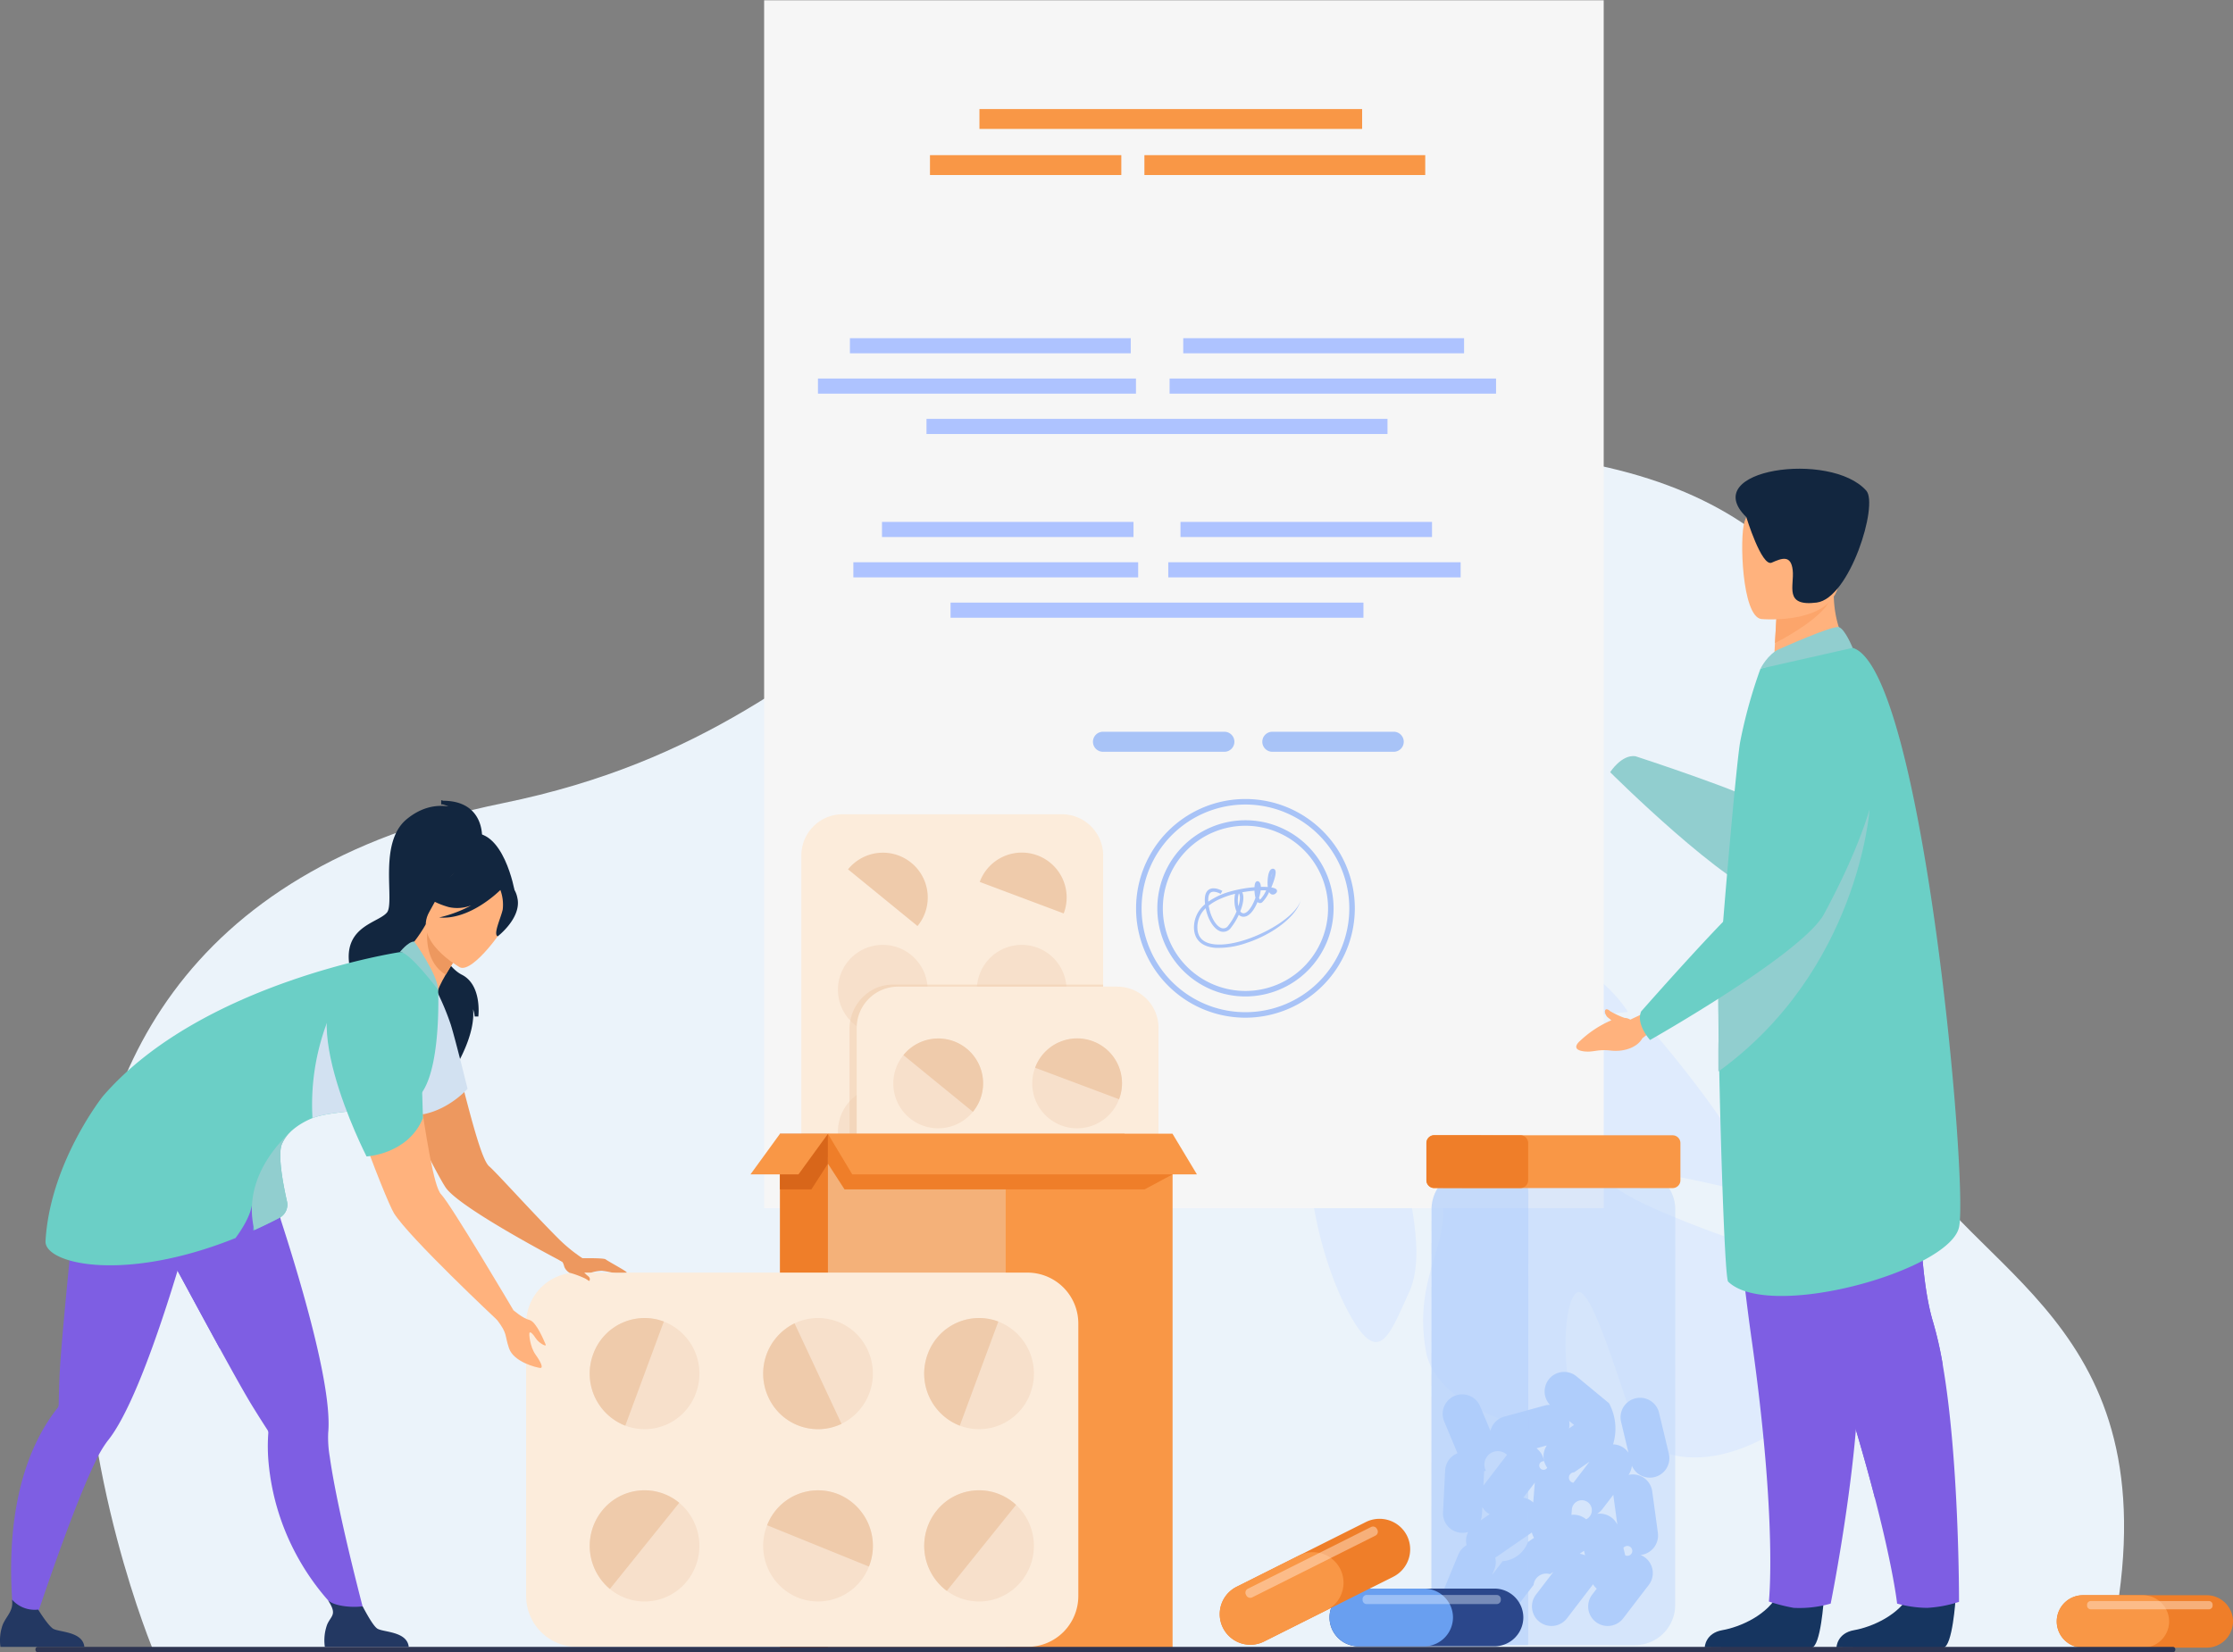 <svg xmlns="http://www.w3.org/2000/svg" xmlns:xlink="http://www.w3.org/1999/xlink" width="610" height="451.467" viewBox="0 0 610 451.467">
  <rect x="0" y="0" width="610" height="451.467" fill="#808080" stroke="none"/>
  <defs>
    <clipPath id="clip-path">
      <path id="Trazado_209312" data-name="Trazado 209312" d="M0,0H610V451.467H0Z" fill="none"/>
    </clipPath>
    <clipPath id="clip-path-2">
      <rect id="Rectángulo_49996" data-name="Rectángulo 49996" width="610.001" height="454.526" fill="none"/>
    </clipPath>
    <clipPath id="clip-path-3">
      <rect id="Rectángulo_49987" data-name="Rectángulo 49987" width="66.618" height="129.989" fill="none"/>
    </clipPath>
    <clipPath id="clip-path-4">
      <rect id="Rectángulo_49988" data-name="Rectángulo 49988" width="26.475" height="129.98" fill="none"/>
    </clipPath>
    <clipPath id="clip-path-5">
      <rect id="Rectángulo_49989" data-name="Rectángulo 49989" width="34.293" height="2.259" fill="none"/>
    </clipPath>
    <clipPath id="clip-path-6">
      <rect id="Rectángulo_49990" data-name="Rectángulo 49990" width="69.283" height="98.305" fill="none"/>
    </clipPath>
    <clipPath id="clip-path-7">
      <rect id="Rectángulo_49993" data-name="Rectángulo 49993" width="48.558" height="134.553" fill="none"/>
    </clipPath>
    <clipPath id="clip-path-8">
      <rect id="Rectángulo_49994" data-name="Rectángulo 49994" width="37.768" height="2.488" fill="none"/>
    </clipPath>
    <clipPath id="clip-path-9">
      <rect id="Rectángulo_49995" data-name="Rectángulo 49995" width="36.167" height="19.485" fill="none"/>
    </clipPath>
  </defs>
  <g id="Grupo_172723" data-name="Grupo 172723" transform="translate(0 108.841)">
    <g id="Enmascarar_grupo_108" data-name="Enmascarar grupo 108" transform="translate(0 -108.841)" clip-path="url(#clip-path)">
      <g id="Grupo_172721" data-name="Grupo 172721" transform="translate(0 0.079)">
        <g id="Enmascarar_grupo_172720" data-name="Enmascarar grupo 172720" clip-path="url(#clip-path-2)">
          <path id="Trazado_209205" data-name="Trazado 209205" d="M130.493,414.249S47.743,218.627,225.728,182.258c111.056-22.692,108.153-101.586,265.3-96.2,160.923,5.515,97.551,157.55,118.431,192.327s74.463,48.728,55.032,135.864Z" transform="translate(-88.418 37.138)" fill="#ebf3fa"/>
          <path id="Trazado_209206" data-name="Trazado 209206" d="M1717.126,278.242c-5.71-12.874-27.734-5.18-27.734-5.18s-11.769,25.884-16.161,27.134,5.741-24.1,5.741-24.1c-8.806.5-29.277,14.543-29.277,14.543s5.628,27.213,1.064,27.344-3.754-24.35-3.754-24.35c-8.008,3.814-14.335,14.818-14.335,14.818-7.336,17.464,15.468,25.983,15.468,25.983a45.179,45.179,0,0,1-2.448,21.295h0a32.765,32.765,0,0,0-1.836,5.853l2.289-.353q.138-.964.347-1.873a.012.012,0,0,1,0-.011c0-.009,0-.017.006-.026.1-.378.25-.916.436-1.573v0s0,0,0,0c.488-1.477.8-2.561.991-3.337a.021.021,0,0,0,0-.007c1.433-4.621,3.588-10.686,5.421-12.171a4.488,4.488,0,0,1-.652-.974l.652.974c5.213,7.792,25.021,6.171,35.591,2.249s5.338-6.267-1.311-10.358-18.76-.875-22.7-2.273,1.075-4.178,8.438-4.74,12.124,6.154,24.052,5.461,17.475-24.185,17.475-24.185c-7.728,3.771-22.973,1.536-23.964-1.176s20.6-5.756,23.832-7.113,8.071-8.981,2.361-21.855" transform="translate(-1296.067 -109.841)" fill="#dfebfd"/>
          <path id="Trazado_209207" data-name="Trazado 209207" d="M1760.285,861.241c20.485-12.235,3.043-47.7,3.043-47.7s-45.942-14.5-48.942-21.635,41.7,4.73,41.7,4.73c-2.638-14.709-30.445-46.27-30.445-46.27s-44.621,15.03-45.774,7.38,40.188-11.292,40.188-11.292c-8.051-12.69-27.853-21.081-27.853-21.081-30.873-8.769-40.54,31.327-40.54,31.327s-15.576,4.875-36.317.237h0a55.526,55.526,0,0,0-10.221-1.891l1.062,3.778c1.1.024,2.175.089,3.221.2a.022.022,0,0,1,.019,0l.046.005c.656.095,1.591.233,2.734.413h0s0,0,.005,0c2.584.519,4.472.83,5.816.985h.013c8.064,1.466,18.706,3.851,21.578,6.63a7.605,7.605,0,0,1,1.506-1.3l-1.506,1.3c-12.041,10.361-5.264,43.345,3.493,60.322s11.632,7.7,17.153-4.321-2.364-31.732-.818-38.646,7.246.954,9.7,13.224-7.872,21.65-4.268,41.57,44.25,24.448,44.25,24.448c-7.922-12.228-7.281-38.325-2.921-40.547s13.892,33.477,16.836,38.63,16.755,11.739,37.241-.5" transform="translate(-1275.337 -470.032)" fill="#dfebfd"/>
          <path id="Trazado_209209" data-name="Trazado 209209" d="M1857.43,790.215c-.038-.09-.084-.186-.138-.287-.182-.706-1.767-4.451-1.942-4.862-.5-1.166-1.313-.546-1.313.325,0,.269.115,2.192.048,2.47a13.1,13.1,0,0,0-5.646-3s-2.648-.87-1.375,1.8c.851,1.783,1.865,2.007,3.105,4.5s3.531,4.209,5.581,4.053l2.2.745,2.225-3.29-1.431-.884a3.371,3.371,0,0,1-1.315-1.566" transform="translate(-1467.293 -517.953)" fill="#ffb27d"/>
          <rect id="Rectángulo_49973" data-name="Rectángulo 49973" width="229.35" height="330.04" transform="translate(208.742 0)" fill="#f6f6f6"/>
          <rect id="Rectángulo_49974" data-name="Rectángulo 49974" width="104.54" height="5.428" transform="translate(267.558 29.719)" fill="#f99746"/>
          <rect id="Rectángulo_49975" data-name="Rectángulo 49975" width="52.27" height="5.428" transform="translate(254.047 42.316)" fill="#f99746"/>
          <rect id="Rectángulo_49976" data-name="Rectángulo 49976" width="76.717" height="5.428" transform="translate(312.622 42.316)" fill="#f99746"/>
          <rect id="Rectángulo_49977" data-name="Rectángulo 49977" width="112.787" height="4.132" transform="translate(259.67 164.581)" fill="#aec3ff"/>
          <rect id="Rectángulo_49978" data-name="Rectángulo 49978" width="79.865" height="4.132" transform="translate(319.145 153.554)" fill="#aec3ff"/>
          <rect id="Rectángulo_49979" data-name="Rectángulo 49979" width="77.8" height="4.132" transform="translate(233.117 153.554)" fill="#aec3ff"/>
          <rect id="Rectángulo_49980" data-name="Rectángulo 49980" width="68.706" height="4.132" transform="translate(322.483 142.528)" fill="#aec3ff"/>
          <rect id="Rectángulo_49981" data-name="Rectángulo 49981" width="68.706" height="4.132" transform="translate(240.937 142.528)" fill="#aec3ff"/>
          <path id="Trazado_209210" data-name="Trazado 209210" d="M1650.328,747.272h-33.165a2.736,2.736,0,1,1,0-5.472h33.165a2.736,2.736,0,1,1,0,5.472" transform="translate(-1315.858 -541.932)" fill="#a8c3f7"/>
          <path id="Trazado_209211" data-name="Trazado 209211" d="M1822.039,747.272h-33.165a2.736,2.736,0,1,1,0-5.472h33.165a2.736,2.736,0,1,1,0,5.472" transform="translate(-1441.305 -541.932)" fill="#a8c3f7"/>
          <path id="Trazado_209212" data-name="Trazado 209212" d="M1688.025,869.763a29.878,29.878,0,1,1,29.877-29.878,29.912,29.912,0,0,1-29.877,29.878m0-58.249a28.371,28.371,0,1,0,28.371,28.371,28.4,28.4,0,0,0-28.371-28.371" transform="translate(-1347.799 -591.761)" fill="#a8c3f7"/>
          <path id="Trazado_209213" data-name="Trazado 209213" d="M1703.761,879.695a24.074,24.074,0,1,1,24.075-24.075,24.1,24.1,0,0,1-24.075,24.075m0-46.642a22.568,22.568,0,1,0,22.568,22.568,22.593,22.593,0,0,0-22.568-22.568" transform="translate(-1363.535 -607.497)" fill="#a8c3f7"/>
          <path id="Trazado_209214" data-name="Trazado 209214" d="M1731.233,900.971a23.192,23.192,0,0,1-8.578,1.343c-3.657-.3-5.716-2.22-5.8-5.4a8.143,8.143,0,0,1,3.03-6.513c-.02-.172-.036-.344-.049-.516-.135-1.776.245-2.956,1.127-3.506,1.428-.891,3.549.327,3.639.379l-.474.812c-.475-.277-1.887-.886-2.668-.394-.673.422-.754,1.584-.7,2.528a19.954,19.954,0,0,1,6.5-2.909,34.888,34.888,0,0,1,6.126-1.046c.011-.221.029-.419.053-.581.064-.436.216-.946.644-1.048a.706.706,0,0,1,.758.4,2.263,2.263,0,0,1,.288,1.141c.681-.016,1.314,0,1.874.037l.015-.036a10.743,10.743,0,0,1,.145-3.271c.237-1.087.627-1.637,1.174-1.691a.719.719,0,0,1,.745.461c.306.737-.268,2.729-1.1,4.64a.089.089,0,0,0,0,.01c.778.132,1.307.347,1.474.648a.7.7,0,0,1-.19.881,1.109,1.109,0,0,1-1.373.295,1.345,1.345,0,0,1-.5-.576,9.834,9.834,0,0,1-1.851,2.756.925.925,0,0,1-1.093.159,1.029,1.029,0,0,1-.238-.19,12.843,12.843,0,0,1-.715,1.48c-.982,1.725-2.089,2.612-3.2,2.559a1.809,1.809,0,0,1-1.2-.531,17.379,17.379,0,0,1-2.154,3.543,2.521,2.521,0,0,1-2.805.995c-1.822-.569-3.47-3.2-4.087-6.328a7.043,7.043,0,0,0-2.262,5.393c.07,2.708,1.731,4.216,4.937,4.483,8.091.674,22.277-6.849,23.353-12.384-.875,4.5-7.606,9.629-14.853,11.977m-10.35-10.19c.493,3.294,2.142,5.714,3.542,6.152a1.6,1.6,0,0,0,1.8-.689,16.173,16.173,0,0,0,2.262-3.866,5.721,5.721,0,0,1-.391-1.226,8.827,8.827,0,0,1,0-3.6,23.757,23.757,0,0,0-4.429,1.542,14.529,14.529,0,0,0-2.784,1.686m8.637,1.541a1.079,1.079,0,0,0,.826.562c.711.03,1.566-.728,2.341-2.086a12.4,12.4,0,0,0,.969-2.189,9.282,9.282,0,0,1-.264-1.909c-1.041.083-2.176.224-3.345.436.609,1.186.257,3.189-.528,5.186m5.117-3.7c.146.442.277.527.279.528a8.8,8.8,0,0,0,1.67-2.54c-.446-.017-.948-.019-1.5,0a11.475,11.475,0,0,1-.453,2.018m-5.513-1.207a7.187,7.187,0,0,0-.12,3.512c.471-1.556.568-2.9.12-3.512m9.247-.6s0,0,.005,0l-.005,0m-.138-4.819a5.8,5.8,0,0,0-.223.983,7.3,7.3,0,0,0,.223-.983" transform="translate(-1390.688 -643.404)" fill="#a8c3f7"/>
          <rect id="Rectángulo_49982" data-name="Rectángulo 49982" width="125.938" height="4.132" transform="translate(253.094 114.379)" fill="#aec3ff"/>
          <rect id="Rectángulo_49983" data-name="Rectángulo 49983" width="89.176" height="4.132" transform="translate(319.505 103.353)" fill="#aec3ff"/>
          <rect id="Rectángulo_49984" data-name="Rectángulo 49984" width="86.872" height="4.132" transform="translate(223.445 103.353)" fill="#aec3ff"/>
          <rect id="Rectángulo_49985" data-name="Rectángulo 49985" width="76.717" height="4.132" transform="translate(323.231 92.327)" fill="#aec3ff"/>
          <rect id="Rectángulo_49986" data-name="Rectángulo 49986" width="76.717" height="4.132" transform="translate(232.178 92.327)" fill="#aec3ff"/>
          <path id="Trazado_209215" data-name="Trazado 209215" d="M2215.064,424.129s14.7,56.325-30,46.963c-12.069-2.528-44.223-34.57-44.223-34.57s3.094-4.882,6.9-4.364c0,0,31.065,10.1,36.033,13.758,2.752,2.025,5.894-29.886,15.409-29.431s15.878,7.645,15.878,7.645" transform="translate(-1700.985 -225.604)" fill="#91cecf"/>
          <path id="Trazado_209216" data-name="Trazado 209216" d="M2474.3,1596.452s-.821,13.248-3.384,13.438c-.341.025-13,.025-13,.025l-16.159-.094s.105-3.894,4.829-4.717,12.629-4.142,15.491-10.385c3.01-6.568,12.223,1.733,12.223,1.733" transform="translate(-1940.076 -1159.754)" fill="#163560"/>
          <path id="Trazado_209217" data-name="Trazado 209217" d="M2392.678,984.93a33.69,33.69,0,0,1-8.748,1.643,32.108,32.108,0,0,1-8.166-1.166s-.925-8.944-6.014-28.649c-2.669-10.329-6.479-23.609-11.9-40.112-14.989-45.607-19.547-72.288-19.963-74.815-.022-.133-.031-.2-.031-.2l.049-.022,46.081-20.233s-5.7,62.858,1.571,86.985a101.708,101.708,0,0,1,2.638,11.559c4.589,26.207,4.483,65.008,4.483,65.008" transform="translate(-1857.523 -547.312)" fill="#7e5ee3"/>
          <path id="Trazado_209218" data-name="Trazado 209218" d="M2388.315,919.922l-18.445,36.837c-2.668-10.329-6.479-23.609-11.9-40.112-14.989-45.608-19.547-72.288-19.963-74.815,0-.076.009-.146.018-.221l46.081-20.233s-5.7,62.857,1.571,86.985a101.71,101.71,0,0,1,2.637,11.559" transform="translate(-1857.642 -547.312)" fill="#7e5ee3"/>
          <path id="Trazado_209219" data-name="Trazado 209219" d="M2299.121,1596.452s-.821,13.248-3.384,13.438c-.341.025-13,.025-13,.025l-16.159-.094s.106-3.894,4.829-4.717,12.629-4.142,15.491-10.385c3.01-6.568,12.223,1.733,12.223,1.733" transform="translate(-1800.889 -1159.754)" fill="#163560"/>
          <path id="Trazado_209220" data-name="Trazado 209220" d="M2297.76,828.586a656.031,656.031,0,0,0,6.449,90.745c7.048,50.012,4.659,71.242,4.659,71.242a48.03,48.03,0,0,0,6.8,1.728,30.837,30.837,0,0,0,10.083-1.167s10.087-50.031,7.195-75.063,13.813-85.9,13.813-85.9Z" transform="translate(-1825.654 -553.039)" fill="#7e5ee3"/>
          <path id="Trazado_209221" data-name="Trazado 209221" d="M2378.836,280.87l-8.081,7.1-13.208-.582c.031-1.064.273-5.49.5-9.5.014-.237.029-.473.041-.7.194-3.412.364-6.344.364-6.344l11.271-7,4.2-2.61c0,.072.173,3.732.2,4.266a30.95,30.95,0,0,0,4.714,15.378" transform="translate(-1873.168 -102.249)" fill="#ffb27d"/>
          <path id="Trazado_209222" data-name="Trazado 209222" d="M2284.665,448.517c.185,21.5,1.618,71.795,2.673,72.818,11.2,10.809,60.453-2.964,63.065-14.872s-9.925-152.691-29.051-158.313c-3.968-1.164-25.188,5.695-25.188,5.695a134.611,134.611,0,0,0-5.51,19.8c-.809,4.11-3.449,33.433-4.991,53.028-.406,5.223-.74,9.754-.936,12.931-.08,1.313-.1,4.512-.062,8.916" transform="translate(-1815.246 -171.207)" fill="#6bcfc6"/>
          <path id="Trazado_209223" data-name="Trazado 209223" d="M2375.164,275.3c-2.008,4.844-11.3,10.1-15.2,12.1.014-.237.029-.473.041-.7.194-3.412.364-6.344.364-6.344l11.271-7c2.652-.411,4.353-.045,3.524,1.949" transform="translate(-1875.088 -111.761)" fill="#fca56b"/>
          <path id="Trazado_209224" data-name="Trazado 209224" d="M2321.609,178.878s20.395,1.9,21.38-10.823,4.281-21.041-8.7-22.789-15.889,2.909-17.251,7.074-.711,25.717,4.57,26.538" transform="translate(-1840.495 -9.813)" fill="#ffb27d"/>
          <path id="Trazado_209225" data-name="Trazado 209225" d="M2310.553,123.646s4.183,13.667,6.935,12.449,5.268-2.221,5.74,2.066-2.49,9.985,6.544,8.839,16.923-26.752,13.562-30.567c-9.7-11.008-46.195-5.879-32.78,7.212" transform="translate(-1833.503 17.568)" fill="#12263f"/>
          <path id="Trazado_209226" data-name="Trazado 209226" d="M2345.907,326.954c.252-.106,14.556-6.523,16.229-5.97s3.758,5.662,3.758,5.662l-25.187,5.694s1.982-4.03,5.2-5.385" transform="translate(-1859.787 -149.702)" fill="#91cecf"/>
          <path id="Trazado_209227" data-name="Trazado 209227" d="M2284.65,635.079c38.325-27.714,41.306-71.642,41.306-71.642-18.234,10.287-35.55,27.291-41.169,45.982-.406,5.223.121,13.566-.075,16.744-.08,1.313-.1,4.513-.062,8.916" transform="translate(-1815.231 -342.368)" fill="#91cecf"/>
          <path id="Trazado_209228" data-name="Trazado 209228" d="M2110.54,832.175a3.022,3.022,0,0,0-1.554-.47,21.978,21.978,0,0,1-3.952-1.85c-1.4-1.272-1.892.082-.915,1.432.212.293.971.791,1.235,1.07a29.182,29.182,0,0,0-8.536,5.62s-2.912,2.348,1.022,2.86c2.63.342,3.622-.637,7.335-.214s7.316-.907,8.636-3.33l2.443-1.935-2.083-4.906Z" transform="translate(-1665.184 -553.643)" fill="#ffb27d"/>
          <path id="Trazado_209229" data-name="Trazado 209229" d="M2226.858,381.313s40.365-1.938,3.862,65.975c-5.838,10.862-47.554,34.463-47.554,34.463s-3.921-4.247-2.44-7.794c0,0,27.165-30.915,30.805-32.172,3.229-1.116,2.563-38.757,5.451-47.834a22.235,22.235,0,0,1,9.875-12.637" transform="translate(-1732.411 -197.658)" fill="#6bcfc6"/>
          <g id="Grupo_172701" data-name="Grupo 172701" transform="translate(391.03 319.455)" opacity="0.5">
            <g id="Grupo_172700" data-name="Grupo 172700">
              <g id="Grupo_172699" data-name="Grupo 172699" clip-path="url(#clip-path-3)">
                <path id="Trazado_209230" data-name="Trazado 209230" d="M1958.857,1172.284l-29.262-.009-15.478,0a10.957,10.957,0,0,1-10.919-10.93l.034-108.127a10.95,10.95,0,0,1,10.924-10.919l13.727,0,31.013.009a10.953,10.953,0,0,1,10.919,10.927l-.031,108.128a10.958,10.958,0,0,1-10.927,10.921" transform="translate(-1903.198 -1042.295)" fill="#c0d8fb"/>
              </g>
            </g>
          </g>
          <path id="Trazado_209231" data-name="Trazado 209231" d="M1974.9,1355.662l-.776-5.691-.777-5.693a5.35,5.35,0,0,0-6-4.562c-.161.022-.318.054-.473.089a5.283,5.283,0,0,0,.917-2.52,5.329,5.329,0,0,0,10.1-3.289l-1.337-5.586-1.337-5.588a5.332,5.332,0,1,0-10.372,2.481l2.014,8.418a5.277,5.277,0,0,0-4.206-2.265,14.607,14.607,0,0,0-1.108-11.246l-8.856-7.32a5.33,5.33,0,0,0-7.267,7.773,5.276,5.276,0,0,0-1.42.183l-5.542,1.516h0l-5.54,1.516a5.342,5.342,0,0,0-3.769,3.885l-.582-1.393-2.214-5.3a5.332,5.332,0,0,0-9.841,4.11l2.214,5.3,1.419,3.4a5.345,5.345,0,0,0-3.369,4.683l-.29,5.736-.29,5.739a5.312,5.312,0,0,0,6.856,5.369,5.376,5.376,0,0,0-.423,3.6,5.3,5.3,0,0,0-2.261,2.568l-2.194,5.308-2.194,5.31a19.306,19.306,0,0,1,10.5,7.786,5.346,5.346,0,0,0,7.475-.993l3.491-4.561,3.493-4.562a3.48,3.48,0,0,1,4.5-2.939l.915-.631-1.267,1.655-3.491,4.561a5.332,5.332,0,0,0,8.469,6.482l3.491-4.561,3.492-4.563c.045-.059.083-.121.124-.181a5.32,5.32,0,0,0,1.022,1.2l-1.243,1.624a5.332,5.332,0,0,0,8.468,6.482l6.984-9.124a5.313,5.313,0,0,0-2.267-8.191c.065-.006.129-.008.194-.016a5.346,5.346,0,0,0,4.563-6m-48.052-5.089.1-1.957a5.114,5.114,0,0,0,1.986,1.928l-2.443,1.685a5.275,5.275,0,0,0,.358-1.656m35.932-4.854,1.044,7.654a5.347,5.347,0,0,0-5.536-2.934,5.272,5.272,0,0,0,1.452-1.3l3-3.916c.007.165.019.33.042.5m-12.128-20.676,1.344,1.111-1.383.954a5.271,5.271,0,0,0,.039-2.064m1.159,16.909a1.437,1.437,0,0,1,.2-2.856l4.2-2.9Zm3.488,9.978a5.37,5.37,0,0,0-4.02-1.213l.114-1.436a2.738,2.738,0,1,1,3.906,2.649m-10.742-20.181a5.346,5.346,0,0,0,.04,5.985c.023.034.05.063.074.1a1.171,1.171,0,1,1-.886-1.764,5.313,5.313,0,0,0-2.037-3.533l-.016-.011Zm-5.308,12.822,2.057-2.687c-.029.166-.052.334-.066.505l-.39,4.933a5.336,5.336,0,0,0-2.708-1.3Zm-9.628,22.538.6-1.461a5.287,5.287,0,0,0,.256-3.243c.122-.071.244-.142.362-.223l9.458-6.523c.061-.042.116-.09.174-.133a5.324,5.324,0,0,0,.6,1.459l-1.684,1.161a8.057,8.057,0,0,1-6.917,5.236Zm25.089-6.573.3,1.233a5.286,5.286,0,0,0-1.477-.418Zm11.264,1.245-.411-1.718-.078-.327a1.352,1.352,0,1,1,.489,2.045m-32.3-27.472-2.894,3.78-3.491,4.561c-.016.021-.029.043-.044.064l.183-3.616c0-.093,0-.184,0-.276.164-.051.328-.108.489-.176a3.656,3.656,0,0,1,5.757-4.338" transform="translate(-1522.004 -936.873)" fill="#afcdfb"/>
          <g id="Grupo_172704" data-name="Grupo 172704" transform="translate(391.03 319.455)" opacity="0.5">
            <g id="Grupo_172703" data-name="Grupo 172703">
              <g id="Grupo_172702" data-name="Grupo 172702" clip-path="url(#clip-path-4)">
                <path id="Trazado_209232" data-name="Trazado 209232" d="M1929.595,1172.275l-15.478,0a10.957,10.957,0,0,1-10.919-10.93l.034-108.127a10.95,10.95,0,0,1,10.924-10.919l13.727,0a13.387,13.387,0,0,1,1.791,6.754l-.036,122.13q0,.552-.044,1.091" transform="translate(-1903.198 -1042.295)" fill="#afcdfb"/>
              </g>
            </g>
          </g>
          <path id="Trazado_209233" data-name="Trazado 209233" d="M1963.8,1011.285l-41.559-.013-23.587-.009a2.126,2.126,0,0,1-2.123-2.125l0-10.182a2.129,2.129,0,0,1,2.125-2.123l23.554.007h0l41.588.012a2.13,2.13,0,0,1,2.123,2.125l0,10.182a2.13,2.13,0,0,1-2.125,2.125" transform="translate(-1506.874 -686.719)" fill="#f99746"/>
          <path id="Trazado_209234" data-name="Trazado 209234" d="M1922.245,1011.272l-23.587-.009a2.126,2.126,0,0,1-2.123-2.125l0-10.182a2.13,2.13,0,0,1,2.125-2.123l23.554.007h0a2.13,2.13,0,0,1,2.118,2.124l0,10.182a2.131,2.131,0,0,1-2.092,2.125" transform="translate(-1506.874 -686.718)" fill="#ef7e29"/>
          <path id="Trazado_209235" data-name="Trazado 209235" d="M2782.77,1615.766a7.188,7.188,0,0,1-7.163,7.163h-33.824a7.162,7.162,0,0,1,0-14.324h33.824a7.184,7.184,0,0,1,7.163,7.161" transform="translate(-2172.769 -1172.796)" fill="#ef7e29"/>
          <path id="Trazado_209236" data-name="Trazado 209236" d="M2765.321,1615.766a7.184,7.184,0,0,1-7.161,7.163h-16.378a7.162,7.162,0,0,1,0-14.324h16.378a7.182,7.182,0,0,1,7.161,7.161" transform="translate(-2172.768 -1172.796)" fill="#f99746"/>
          <g id="Grupo_172707" data-name="Grupo 172707" transform="translate(570.133 437.397)" opacity="0.5">
            <g id="Grupo_172706" data-name="Grupo 172706">
              <g id="Grupo_172705" data-name="Grupo 172705" clip-path="url(#clip-path-5)">
                <path id="Trazado_209237" data-name="Trazado 209237" d="M2808.2,1618.594h-32.263a1.018,1.018,0,0,1-1.015-1.015v-.229a1.018,1.018,0,0,1,1.015-1.015H2808.2a1.018,1.018,0,0,1,1.015,1.015v.229a1.018,1.018,0,0,1-1.015,1.015" transform="translate(-2774.919 -1616.335)" fill="#ffe2cc"/>
              </g>
            </g>
          </g>
          <path id="Trazado_209238" data-name="Trazado 209238" d="M1147.885,685.78V786.633a11.286,11.286,0,0,1-11.254,11.254h-59.945a11.126,11.126,0,0,1-4.517-.953,11.292,11.292,0,0,1-6.737-10.3V685.78a11.287,11.287,0,0,1,11.254-11.254h59.945a11.285,11.285,0,0,1,11.254,11.254" transform="translate(-846.53 -452.114)" fill="#fcecdb"/>
          <path id="Trazado_209239" data-name="Trazado 209239" d="M1306.764,767.38a12.25,12.25,0,1,1,15.774-7.162,12.249,12.249,0,0,1-15.774,7.162" transform="translate(-1031.963 -485.561)" fill="#f7e0cb"/>
          <path id="Trazado_209240" data-name="Trazado 209240" d="M1325.575,760.218l-22.936-8.612a12.25,12.25,0,1,1,22.936,8.612" transform="translate(-1035 -510.704)" fill="#efcbab"/>
          <path id="Trazado_209241" data-name="Trazado 209241" d="M1118.6,765.413a12.25,12.25,0,1,1,17.236-1.743,12.249,12.249,0,0,1-17.236,1.743" transform="translate(-885.193 -485.573)" fill="#f7e0cb"/>
          <path id="Trazado_209242" data-name="Trazado 209242" d="M1146.512,763.669l-18.979-15.493a12.25,12.25,0,1,1,18.979,15.493" transform="translate(-895.871 -510.714)" fill="#efcbab"/>
          <path id="Trazado_209243" data-name="Trazado 209243" d="M1306.764,1131.082a12.25,12.25,0,1,1,15.774-7.162,12.249,12.249,0,0,1-15.774,7.162" transform="translate(-1031.963 -774.537)" fill="#f7e0cb"/>
          <path id="Trazado_209244" data-name="Trazado 209244" d="M1325.575,1127.971l-22.936-8.612a12.25,12.25,0,1,1,22.936,8.612" transform="translate(-1035 -777.756)" fill="#efcbab"/>
          <path id="Trazado_209245" data-name="Trazado 209245" d="M1118.6,1129.113a12.25,12.25,0,1,1,17.236-1.743,12.249,12.249,0,0,1-17.236,1.743" transform="translate(-885.193 -774.547)" fill="#f7e0cb"/>
          <path id="Trazado_209246" data-name="Trazado 209246" d="M1146.512,1131.423l-18.979-15.493a12.25,12.25,0,0,1,18.979,15.493" transform="translate(-895.871 -777.767)" fill="#efcbab"/>
          <path id="Trazado_209247" data-name="Trazado 209247" d="M1316.318,955.606a12.25,12.25,0,1,1,5.823-16.316,12.249,12.249,0,0,1-5.823,16.316" transform="translate(-1031.965 -635.432)" fill="#f7e0cb"/>
          <path id="Trazado_209248" data-name="Trazado 209248" d="M1322.141,939.29,1300,949.782a12.25,12.25,0,1,1,22.139-10.492" transform="translate(-1031.965 -635.431)" fill="#efcbab"/>
          <path id="Trazado_209249" data-name="Trazado 209249" d="M1114.963,939.982a12.25,12.25,0,1,1,6.821,15.924,12.249,12.249,0,0,1-6.821-15.924" transform="translate(-885.184 -635.429)" fill="#f7e0cb"/>
          <path id="Trazado_209250" data-name="Trazado 209250" d="M1151.564,959.311l9.1-22.745a12.25,12.25,0,1,1-9.1,22.745" transform="translate(-914.965 -638.834)" fill="#efcbab"/>
          <g id="Grupo_172710" data-name="Grupo 172710" transform="translate(232.072 268.949)" opacity="0.5">
            <g id="Grupo_172709" data-name="Grupo 172709">
              <g id="Grupo_172708" data-name="Grupo 172708" clip-path="url(#clip-path-6)">
                <path id="Trazado_209251" data-name="Trazado 209251" d="M1198.812,796.475v87.761a10.453,10.453,0,0,1-10.3,10.543h-54.852a9.976,9.976,0,0,1-4.133-.893V808.624a12.251,12.251,0,0,1,3.773-8.863,11.915,11.915,0,0,1,2.9-2.051,11.534,11.534,0,0,1,5.194-1.235Z" transform="translate(-1129.529 -796.475)" fill="#efcbab"/>
              </g>
            </g>
          </g>
          <path id="Trazado_209252" data-name="Trazado 209252" d="M1139.06,911.34V810.487a11.287,11.287,0,0,1,11.254-11.254h59.945a11.287,11.287,0,0,1,11.254,11.254V911.34a11.287,11.287,0,0,1-11.254,11.254h-59.945a11.287,11.287,0,0,1-11.254-11.254" transform="translate(-905.03 -529.717)" fill="#fcecdb"/>
          <path id="Trazado_209253" data-name="Trazado 209253" d="M1380.391,892.092a12.25,12.25,0,1,1,15.774-7.162,12.249,12.249,0,0,1-15.774,7.162" transform="translate(-1090.463 -584.65)" fill="#f7e0cb"/>
          <path id="Trazado_209254" data-name="Trazado 209254" d="M1399.2,884.93l-22.936-8.612a12.25,12.25,0,1,1,22.936,8.612" transform="translate(-1093.5 -584.65)" fill="#efcbab"/>
          <path id="Trazado_209255" data-name="Trazado 209255" d="M1192.224,890.125a12.25,12.25,0,1,1,17.236-1.743,12.249,12.249,0,0,1-17.236,1.743" transform="translate(-943.692 -584.661)" fill="#f7e0cb"/>
          <path id="Trazado_209256" data-name="Trazado 209256" d="M1220.138,888.382l-18.979-15.493a12.25,12.25,0,1,1,18.979,15.493" transform="translate(-954.37 -584.661)" fill="#efcbab"/>
          <path id="Trazado_209257" data-name="Trazado 209257" d="M1380.391,1255.794a12.25,12.25,0,1,1,15.774-7.161,12.249,12.249,0,0,1-15.774,7.161" transform="translate(-1090.463 -873.626)" fill="#f7e0cb"/>
          <path id="Trazado_209258" data-name="Trazado 209258" d="M1399.2,1252.683l-22.936-8.612a12.25,12.25,0,0,1,22.936,8.612" transform="translate(-1093.5 -876.845)" fill="#efcbab"/>
          <path id="Trazado_209259" data-name="Trazado 209259" d="M1192.224,1253.825a12.25,12.25,0,1,1,17.236-1.743,12.249,12.249,0,0,1-17.236,1.743" transform="translate(-943.692 -873.636)" fill="#f7e0cb"/>
          <path id="Trazado_209260" data-name="Trazado 209260" d="M1220.138,1256.135l-18.979-15.493a12.25,12.25,0,0,1,18.979,15.493" transform="translate(-954.37 -876.856)" fill="#efcbab"/>
          <path id="Trazado_209261" data-name="Trazado 209261" d="M1389.945,1080.318a12.25,12.25,0,1,1,5.823-16.316,12.249,12.249,0,0,1-5.823,16.316" transform="translate(-1090.465 -734.521)" fill="#f7e0cb"/>
          <path id="Trazado_209262" data-name="Trazado 209262" d="M1395.768,1064l-22.139,10.492A12.25,12.25,0,1,1,1395.768,1064" transform="translate(-1090.464 -734.522)" fill="#efcbab"/>
          <path id="Trazado_209263" data-name="Trazado 209263" d="M1188.59,1064.694a12.25,12.25,0,1,1,6.821,15.925,12.249,12.249,0,0,1-6.821-15.925" transform="translate(-943.684 -734.518)" fill="#f7e0cb"/>
          <path id="Trazado_209264" data-name="Trazado 209264" d="M1225.191,1084.024l9.1-22.745a12.25,12.25,0,1,1-9.1,22.745" transform="translate(-973.464 -737.924)" fill="#efcbab"/>
          <rect id="Rectángulo_49991" data-name="Rectángulo 49991" width="94.15" height="140.507" transform="translate(213.054 309.744)" fill="#ef7e29"/>
          <rect id="Rectángulo_49992" data-name="Rectángulo 49992" width="94.15" height="140.508" transform="translate(226.169 309.744)" fill="#f99746"/>
          <path id="Trazado_209265" data-name="Trazado 209265" d="M1050.081,1003.187l-4.512,7.017h-8.6v-15.17h13.113Z" transform="translate(-823.913 -685.289)" fill="#d8661a"/>
          <path id="Trazado_209266" data-name="Trazado 209266" d="M1010.938,1006.1H997.824l8.042-11.069h13.113Z" transform="translate(-792.812 -685.289)" fill="#f99746"/>
          <g id="Grupo_172713" data-name="Grupo 172713" transform="translate(226.169 316.147)" opacity="0.5">
            <g id="Grupo_172712" data-name="Grupo 172712">
              <g id="Grupo_172711" data-name="Grupo 172711" clip-path="url(#clip-path-7)">
                <path id="Trazado_209267" data-name="Trazado 209267" d="M1149.355,1160.748H1100.8V1026.2l48.559,4.666Z" transform="translate(-1100.797 -1026.195)" fill="#efcbab"/>
              </g>
            </g>
          </g>
          <path id="Trazado_209268" data-name="Trazado 209268" d="M1194.947,1006.1l-7.639,4.1h-81.972l-4.538-7.017V995.03Z" transform="translate(-874.628 -685.286)" fill="#ef7e29"/>
          <path id="Trazado_209269" data-name="Trazado 209269" d="M1201.593,1006.1h-94.15l-6.651-11.069h94.15Z" transform="translate(-874.625 -685.289)" fill="#f99746"/>
          <path id="Trazado_209270" data-name="Trazado 209270" d="M511.572,792.355c-2.492-8-13.328-9.5-17.689-2.344a8.885,8.885,0,0,0-1.324,4.461c-.24,9.382,18.263,45.7,20.719,48.909,4.471,5.848,31.46,19.912,31.46,19.912l5.735-.836a42.5,42.5,0,0,1-6.6-5.389c-6.934-6.923-17.043-18.177-18.9-19.736-3.178-2.675-8.676-29.783-13.407-44.975" transform="translate(-391.357 -518.732)" fill="#ed985f"/>
          <path id="Trazado_209271" data-name="Trazado 209271" d="M836.521,1281.821H713.394a13.9,13.9,0,0,1-13.859-13.859v-74.547a13.9,13.9,0,0,1,13.859-13.859H836.521a13.9,13.9,0,0,1,13.859,13.859v74.547a13.9,13.9,0,0,1-13.859,13.859" transform="translate(-555.809 -831.9)" fill="#fcecdb"/>
          <path id="Trazado_209272" data-name="Trazado 209272" d="M813.083,1260.434a14.916,14.916,0,0,1-19.288,8.883,15.257,15.257,0,0,1-8.758-19.564,14.92,14.92,0,0,1,19.289-8.883,15.261,15.261,0,0,1,8.758,19.565" transform="translate(-622.981 -879.842)" fill="#f7e0cb"/>
          <path id="Trazado_209273" data-name="Trazado 209273" d="M804.326,1240.869l-10.531,28.447a15.257,15.257,0,0,1-8.757-19.564,14.919,14.919,0,0,1,19.288-8.883" transform="translate(-622.981 -879.842)" fill="#efcbab"/>
          <path id="Trazado_209274" data-name="Trazado 209274" d="M810.676,1493.844a14.834,14.834,0,0,1-21.076,2.161,15.341,15.341,0,0,1-2.131-21.377,14.837,14.837,0,0,1,21.076-2.161,15.344,15.344,0,0,1,2.131,21.377" transform="translate(-622.994 -1061.909)" fill="#f7e0cb"/>
          <path id="Trazado_209275" data-name="Trazado 209275" d="M808.545,1472.467,789.6,1496.005a15.341,15.341,0,0,1-2.131-21.377,14.837,14.837,0,0,1,21.076-2.161" transform="translate(-622.994 -1061.909)" fill="#efcbab"/>
          <path id="Trazado_209276" data-name="Trazado 209276" d="M1257.815,1260.434a14.916,14.916,0,0,1-19.288,8.883,15.257,15.257,0,0,1-8.758-19.564,14.92,14.92,0,0,1,19.288-8.883,15.26,15.26,0,0,1,8.757,19.565" transform="translate(-976.339 -879.842)" fill="#f7e0cb"/>
          <path id="Trazado_209277" data-name="Trazado 209277" d="M1249.075,1240.869l-10.531,28.447a15.257,15.257,0,0,1-8.757-19.564,14.919,14.919,0,0,1,19.288-8.883" transform="translate(-976.353 -879.842)" fill="#efcbab"/>
          <path id="Trazado_209278" data-name="Trazado 209278" d="M1255.408,1493.84a14.825,14.825,0,0,1-20.4,2.68c-.228-.161-.45-.336-.671-.519a15.34,15.34,0,0,1-2.13-21.377,14.833,14.833,0,0,1,21.075-2.161c.218.182.429.365.636.558a15.348,15.348,0,0,1,1.494,20.819" transform="translate(-976.352 -1061.904)" fill="#f7e0cb"/>
          <path id="Trazado_209279" data-name="Trazado 209279" d="M1253.913,1473.02l-18.91,23.5c-.228-.161-.45-.337-.671-.519a15.34,15.34,0,0,1-2.13-21.377,14.833,14.833,0,0,1,21.075-2.161c.218.182.429.365.636.558" transform="translate(-976.352 -1061.904)" fill="#efcbab"/>
          <path id="Trazado_209280" data-name="Trazado 209280" d="M1043.244,1248.589a15.288,15.288,0,0,1-7.121,20.236,14.887,14.887,0,0,1-19.951-7.223,15.29,15.29,0,0,1,7.121-20.237,14.89,14.89,0,0,1,19.951,7.223" transform="translate(-806.242 -879.845)" fill="#f7e0cb"/>
          <path id="Trazado_209281" data-name="Trazado 209281" d="M1023.294,1247.039l12.83,27.459a14.887,14.887,0,0,1-19.951-7.223,15.291,15.291,0,0,1,7.121-20.236" transform="translate(-806.242 -885.517)" fill="#efcbab"/>
          <path id="Trazado_209282" data-name="Trazado 209282" d="M1024.139,1498.324a15.266,15.266,0,0,1-8.34-19.751,14.908,14.908,0,0,1,19.473-8.46,15.268,15.268,0,0,1,8.34,19.751,14.911,14.911,0,0,1-19.472,8.46" transform="translate(-806.238 -1061.891)" fill="#f7e0cb"/>
          <path id="Trazado_209283" data-name="Trazado 209283" d="M1047.775,1489.863l-27.813-11.291a14.908,14.908,0,0,1,19.472-8.46,15.268,15.268,0,0,1,8.34,19.751" transform="translate(-810.402 -1061.89)" fill="#efcbab"/>
          <path id="Trazado_209284" data-name="Trazado 209284" d="M554.1,595.2c.15-.6-13.092,5.985-13.763,6.729-6.21,6.889-4.439,15.878-.886,15.964,2.279.055,1.837,3.844,1.837,3.844l25.389-10.74s-3.057-17.826-12.577-15.8" transform="translate(-426.056 -367.473)" fill="#12263f"/>
          <path id="Trazado_209285" data-name="Trazado 209285" d="M501.482,564.337s.907-9.891-10.143-9.891a12.978,12.978,0,0,1,5.081,2.725s-7.048-4.138-14.718,2.22-2.9,22.3-5.237,25.332-11.416,3.633-10.305,13.423S494.986,620.2,493.207,628.3c0,0,10.862-15.967,3.1-23.254,0,0,3.786,3.566,4.171,7.8,0,0,1.027-8.276-4.239-10.923-4.66-2.342-8.478-10.909-8.074-12.441s13.322-25.147,13.322-25.147" transform="translate(-370.308 -335.224)" fill="#12263f" stroke="#12263f" stroke-width="1"/>
          <path id="Trazado_209286" data-name="Trazado 209286" d="M245.377,1107.271l-5.494-.807s-18.473-14.68-21.224-42.073a48.945,48.945,0,0,1-.131-8.469,1.483,1.483,0,0,0-.192-.935s0,0-.006-.008c-.591-.906-2.063-3.177-4.055-6.407-1.964-3.181-5.325-9.2-9.023-15.946-6.661-12.155-14.416-26.692-17.076-31.323-8.476-14.757-4.39-24.68-4.39-24.68s23.644-2.337,30.124-8.005l2.333,3.6s5.123,22.68,4.881,22.785q.378,1.157.769,2.355c4.043,12.478,8.694,28.075,11.229,40.777,1.425,7.147,2.18,13.374,1.774,17.617a30.9,30.9,0,0,0,.418,6.453c2.289,16.277,10.064,45.069,10.064,45.069" transform="translate(-145.243 -664.3)" fill="#7e5ee3"/>
          <path id="Trazado_209287" data-name="Trazado 209287" d="M454.332,1627.973H431.41a12.584,12.584,0,0,1,.648-6.144c1.147-2.543,2.782-2.624.209-6.611,1.456,1.5,6.139,2.12,9.452,1.674.406.658,2.618,5.075,3.974,6.049,1.5,1.076,8.177.693,8.639,5.031" transform="translate(-342.673 -1178.051)" fill="#233862"/>
          <path id="Trazado_209288" data-name="Trazado 209288" d="M221.892,997.353c-2,11.043-6.731,29.422-16.64,35.271-6.661-12.155-14.416-26.692-17.076-31.323-8.476-14.757-4.39-24.68-4.39-24.68s23.645-2.337,30.124-8.005l2.333,3.6s5.123,22.68,4.881,22.785q.378,1.157.769,2.355" transform="translate(-145.242 -664.299)" fill="#7e5ee3"/>
          <path id="Trazado_209289" data-name="Trazado 209289" d="M72.324,959.829l.078-4.287c-8.542,1.077-29.451-10.207-29.451-10.207s-8.936,5.943-10.159,22.917c-.6,8.285-4.375,43.321-4.792,53.783-.152,3.792-.2,6.5-.22,7.579a.017.017,0,0,1,0,.011,1.489,1.489,0,0,1-.363.882,48.945,48.945,0,0,0-4.628,7.094c-13.034,24.25-6.218,57.2-6.218,57.2l3.027-.77s11.021-34.159,18.224-48.934a30.938,30.938,0,0,1,3.262-5.584c2.708-3.289,5.564-8.876,8.379-15.6,5.321-12.71,10.486-29.482,14.17-42.467.26.047,8.692-21.62,8.692-21.62" transform="translate(-11.751 -645.801)" fill="#7e5ee3"/>
          <path id="Trazado_209290" data-name="Trazado 209290" d="M508,749.362c-13.963-3.2-5.043-22.826-4.233-22.481,1.935-.394,6.184-3.791,9.985-10.426l.513.445,8.577,7.519s-1.983,2.924-3.65,5.789c-1.3,2.243-2.411,4.452-2.235,5.211.69.543-5.232,14.8-8.956,13.943" transform="translate(-397.444 -463.947)" fill="#ffb27d"/>
          <path id="Trazado_209291" data-name="Trazado 209291" d="M536.68,805.677a70.338,70.338,0,0,1,3.765,9.042c1.31,4.2,4.587,17.544,4.587,17.544s-6.759,7.713-16.162,7.263c0,0-5.056-7.914-3.274-15.061s11.084-18.788,11.084-18.788" transform="translate(-417.305 -534.837)" fill="#d2e1f1"/>
          <path id="Trazado_209292" data-name="Trazado 209292" d="M576.553,726.153s-1.983,2.921-3.65,5.789c-5.332-3.287-5.338-9.889-4.927-13.308Z" transform="translate(-451.154 -465.678)" fill="#ed985f"/>
          <path id="Trazado_209293" data-name="Trazado 209293" d="M575.417,670.636s-12.947-7.2-8.336-15.2,6.045-14.307,14.505-10.045,8.294,8.23,7.4,11.272S578.9,672.3,575.417,670.636" transform="translate(-449.78 -406.395)" fill="#ffb27d"/>
          <path id="Trazado_209294" data-name="Trazado 209294" d="M585.913,647.816c-.593-3.549-2.4-3.888-3.653-3.651a10.355,10.355,0,0,0-12.593-4.821,17.627,17.627,0,0,1-10.2,6.129s1.5,2.8,7.693,4.526a10.581,10.581,0,0,0,6.107-.488,34.561,34.561,0,0,1-8.786,3.312c8.157.747,15.919-6.711,16.724-7.509a11.608,11.608,0,0,1,.641,5.344c-.537,2.4-2.671,6.758-1.368,7.321,0,0,6.329-4.84,5.44-10.163" transform="translate(-444.516 -402.208)" fill="#12263f"/>
          <path id="Trazado_209295" data-name="Trazado 209295" d="M23.048,1627.332H.125a12.585,12.585,0,0,1,.648-6.144c1.147-2.543,2.944-3.7,2.514-6.776a8.254,8.254,0,0,0,7.144,2.733c.406.659,2.621,4.181,3.977,5.156,1.5,1.076,8.177.693,8.639,5.031" transform="translate(0 -1177.41)" fill="#233862"/>
          <path id="Trazado_209296" data-name="Trazado 209296" d="M160.274,794.212a55.736,55.736,0,0,1-11.322,2.053c-6.028.658-12.251,1.107-15.51,2.409a20.65,20.65,0,0,0-4.348,2.373v0a1.306,1.306,0,0,0-.128.1,13.941,13.941,0,0,0-1.8,1.551,9.825,9.825,0,0,0-2.1,3.121c-1.2,2.953.388,11.141,1.4,15.617a4.067,4.067,0,0,1-2.082,4.512q-3.437,1.777-6.757,3.281l-.349.156c.021-.455.029-.907.029-1.348a41.684,41.684,0,0,0-.388-5.658c-.544,3.117-2.6,6.483-4.512,9.074-30.761,12.344-52.253,6.978-51.9.829,1.213-21.349,15.61-39.507,15.61-39.507,26.851-31.224,81.164-39.443,81.164-39.443s2.6-.313,5.74,3.459c4.515,5.434,4.74,6.85,4.74,6.85s1.192,27.544-7.487,30.572" transform="translate(-48.072 -493.241)" fill="#6bcfc6"/>
          <path id="Trazado_209297" data-name="Trazado 209297" d="M430.5,836.747c-6.027.658-12.25,1.108-15.51,2.408a63.561,63.561,0,0,1,8.062-34.88s6.128,24.938,7.448,32.471" transform="translate(-329.627 -533.724)" fill="#d2e1f1"/>
          <path id="Trazado_209298" data-name="Trazado 209298" d="M458.436,785.531s-15.106,1.493-16.317,11.308,14.483,49.794,16.73,53.414c4.092,6.59,28.185,29.181,28.185,29.181l4.441-2.691s-17.09-28.932-19.736-31.639c-4.154-4.251-8.188-56.173-13.3-59.573" transform="translate(-351.229 -518.83)" fill="#ffb27d"/>
          <path id="Trazado_209299" data-name="Trazado 209299" d="M460.03,798.9s1.551-25.308-17.819-19.188,3.006,49.649,3.006,49.649,11.369-.561,15.4-10.481Z" transform="translate(-345.083 -513.45)" fill="#6bcfc6"/>
          <path id="Trazado_209300" data-name="Trazado 209300" d="M344.484,1012.372a4.067,4.067,0,0,1-2.082,4.512q-3.437,1.777-6.757,3.281c-.117-.377-.224-.772-.32-1.192a20.783,20.783,0,0,1-.388-5.658c.513-9.45,6.949-16.606,10.248-19.68a9.82,9.82,0,0,0-2.1,3.121c-1.2,2.953.388,11.141,1.4,15.617" transform="translate(-266.09 -684.177)" fill="#91cecf"/>
          <path id="Trazado_209301" data-name="Trazado 209301" d="M531.537,742.16s2.365-2.989,3.963-2.893c0,0,6.464,9.049,6.516,13.2,0,0-8.062-10.728-10.479-10.308" transform="translate(-422.328 -482.07)" fill="#91cecf"/>
          <path id="Trazado_209302" data-name="Trazado 209302" d="M761.372,1163.157s-3.437.061-4.179-.045a22.046,22.046,0,0,0-2.68-.456,11.443,11.443,0,0,0-2.751.462,2.026,2.026,0,0,1-.409.039h-5.7a3.41,3.41,0,0,1-1.2-1.279c-.27-.436-.307-1.473-.922-1.816-3.452-1.926,5.735-.836,5.735-.836s5.767-.1,6.3.293c.948.713,6.019,3.365,5.8,3.638" transform="translate(-590.151 -815.502)" fill="#ed985f"/>
          <path id="Trazado_209303" data-name="Trazado 209303" d="M756.5,1170.327a26.514,26.514,0,0,1,4.45,1.658l1,.634s.581-.649-.334-1.369c-.483-.38-1.815-1.492-1.859-2.767s-3.994-.161-3.262,1.843" transform="translate(-601 -822.671)" fill="#ed985f"/>
          <path id="Trazado_209304" data-name="Trazado 209304" d="M662.785,1228.839s2.5,2.222,4.4,2.691,4.064,5.916,4.41,6.694-1.816-.346-2.68-1.672-1.455-1.844-1.707-1.556.151,3.92,1.592,5.937,2.306,3.8,1.268,3.689-7.2-1.614-8.473-5.36-.338-3.878-3.253-7.732,4.441-2.691,4.441-2.691" transform="translate(-522.538 -870.926)" fill="#ffb27d"/>
          <path id="Trazado_209305" data-name="Trazado 209305" d="M1820.332,1607.638a7.917,7.917,0,0,1-7.889,7.889h-37.251a7.888,7.888,0,0,1,0-15.775h37.251a7.911,7.911,0,0,1,7.889,7.886" transform="translate(-1404.196 -1165.762)" fill="#2b478b"/>
          <path id="Trazado_209306" data-name="Trazado 209306" d="M1801.115,1607.638a7.912,7.912,0,0,1-7.886,7.889h-18.037a7.888,7.888,0,0,1,0-15.775h18.037a7.909,7.909,0,0,1,7.886,7.886" transform="translate(-1404.196 -1165.762)" fill="#699ff0"/>
          <g id="Grupo_172716" data-name="Grupo 172716" transform="translate(372.228 435.739)" opacity="0.4">
            <g id="Grupo_172715" data-name="Grupo 172715">
              <g id="Grupo_172714" data-name="Grupo 172714" clip-path="url(#clip-path-8)">
                <path id="Trazado_209307" data-name="Trazado 209307" d="M1848.335,1610.752H1812.8a1.121,1.121,0,0,1-1.118-1.118v-.252a1.121,1.121,0,0,1,1.118-1.118h35.532a1.121,1.121,0,0,1,1.118,1.118v.252a1.121,1.121,0,0,1-1.118,1.118" transform="translate(-1811.686 -1608.265)" fill="#e9f3fe"/>
              </g>
            </g>
          </g>
          <path id="Trazado_209308" data-name="Trazado 209308" d="M1672.91,1511.565a8.392,8.392,0,0,1-3.73,11.224l-35.308,17.694a8.362,8.362,0,0,1-7.493-14.952l35.308-17.694a8.388,8.388,0,0,1,11.223,3.728" transform="translate(-1288.562 -1092.032)" fill="#ef7e29"/>
          <path id="Trazado_209309" data-name="Trazado 209309" d="M1654.7,1555.986a8.387,8.387,0,0,1-3.728,11.223l-17.1,8.567a8.362,8.362,0,0,1-7.493-14.952l17.1-8.567a8.385,8.385,0,0,1,11.22,3.729" transform="translate(-1288.562 -1127.326)" fill="#f99746"/>
          <g id="Grupo_172719" data-name="Grupo 172719" transform="translate(340.222 417.038)" opacity="0.5">
            <g id="Grupo_172718" data-name="Grupo 172718">
              <g id="Grupo_172717" data-name="Grupo 172717" clip-path="url(#clip-path-9)">
                <path id="Trazado_209310" data-name="Trazado 209310" d="M1691.423,1519.73l-33.678,16.877a1.188,1.188,0,0,1-1.59-.529l-.12-.239a1.189,1.189,0,0,1,.528-1.59l33.679-16.877a1.188,1.188,0,0,1,1.59.529l.12.239a1.188,1.188,0,0,1-.528,1.59" transform="translate(-1655.91 -1517.247)" fill="#ffe2cc"/>
              </g>
            </g>
          </g>
          <path id="Trazado_209311" data-name="Trazado 209311" d="M631.058,1678.762H47.8a.646.646,0,0,1-.644-.644v-.178a.646.646,0,0,1,.644-.644H631.058a.646.646,0,0,1,.644.644v.178a.646.646,0,0,1-.644.644" transform="translate(-37.467 -1227.374)" fill="#2e3552"/>
        </g>
      </g>
    </g>
  </g>
</svg>
